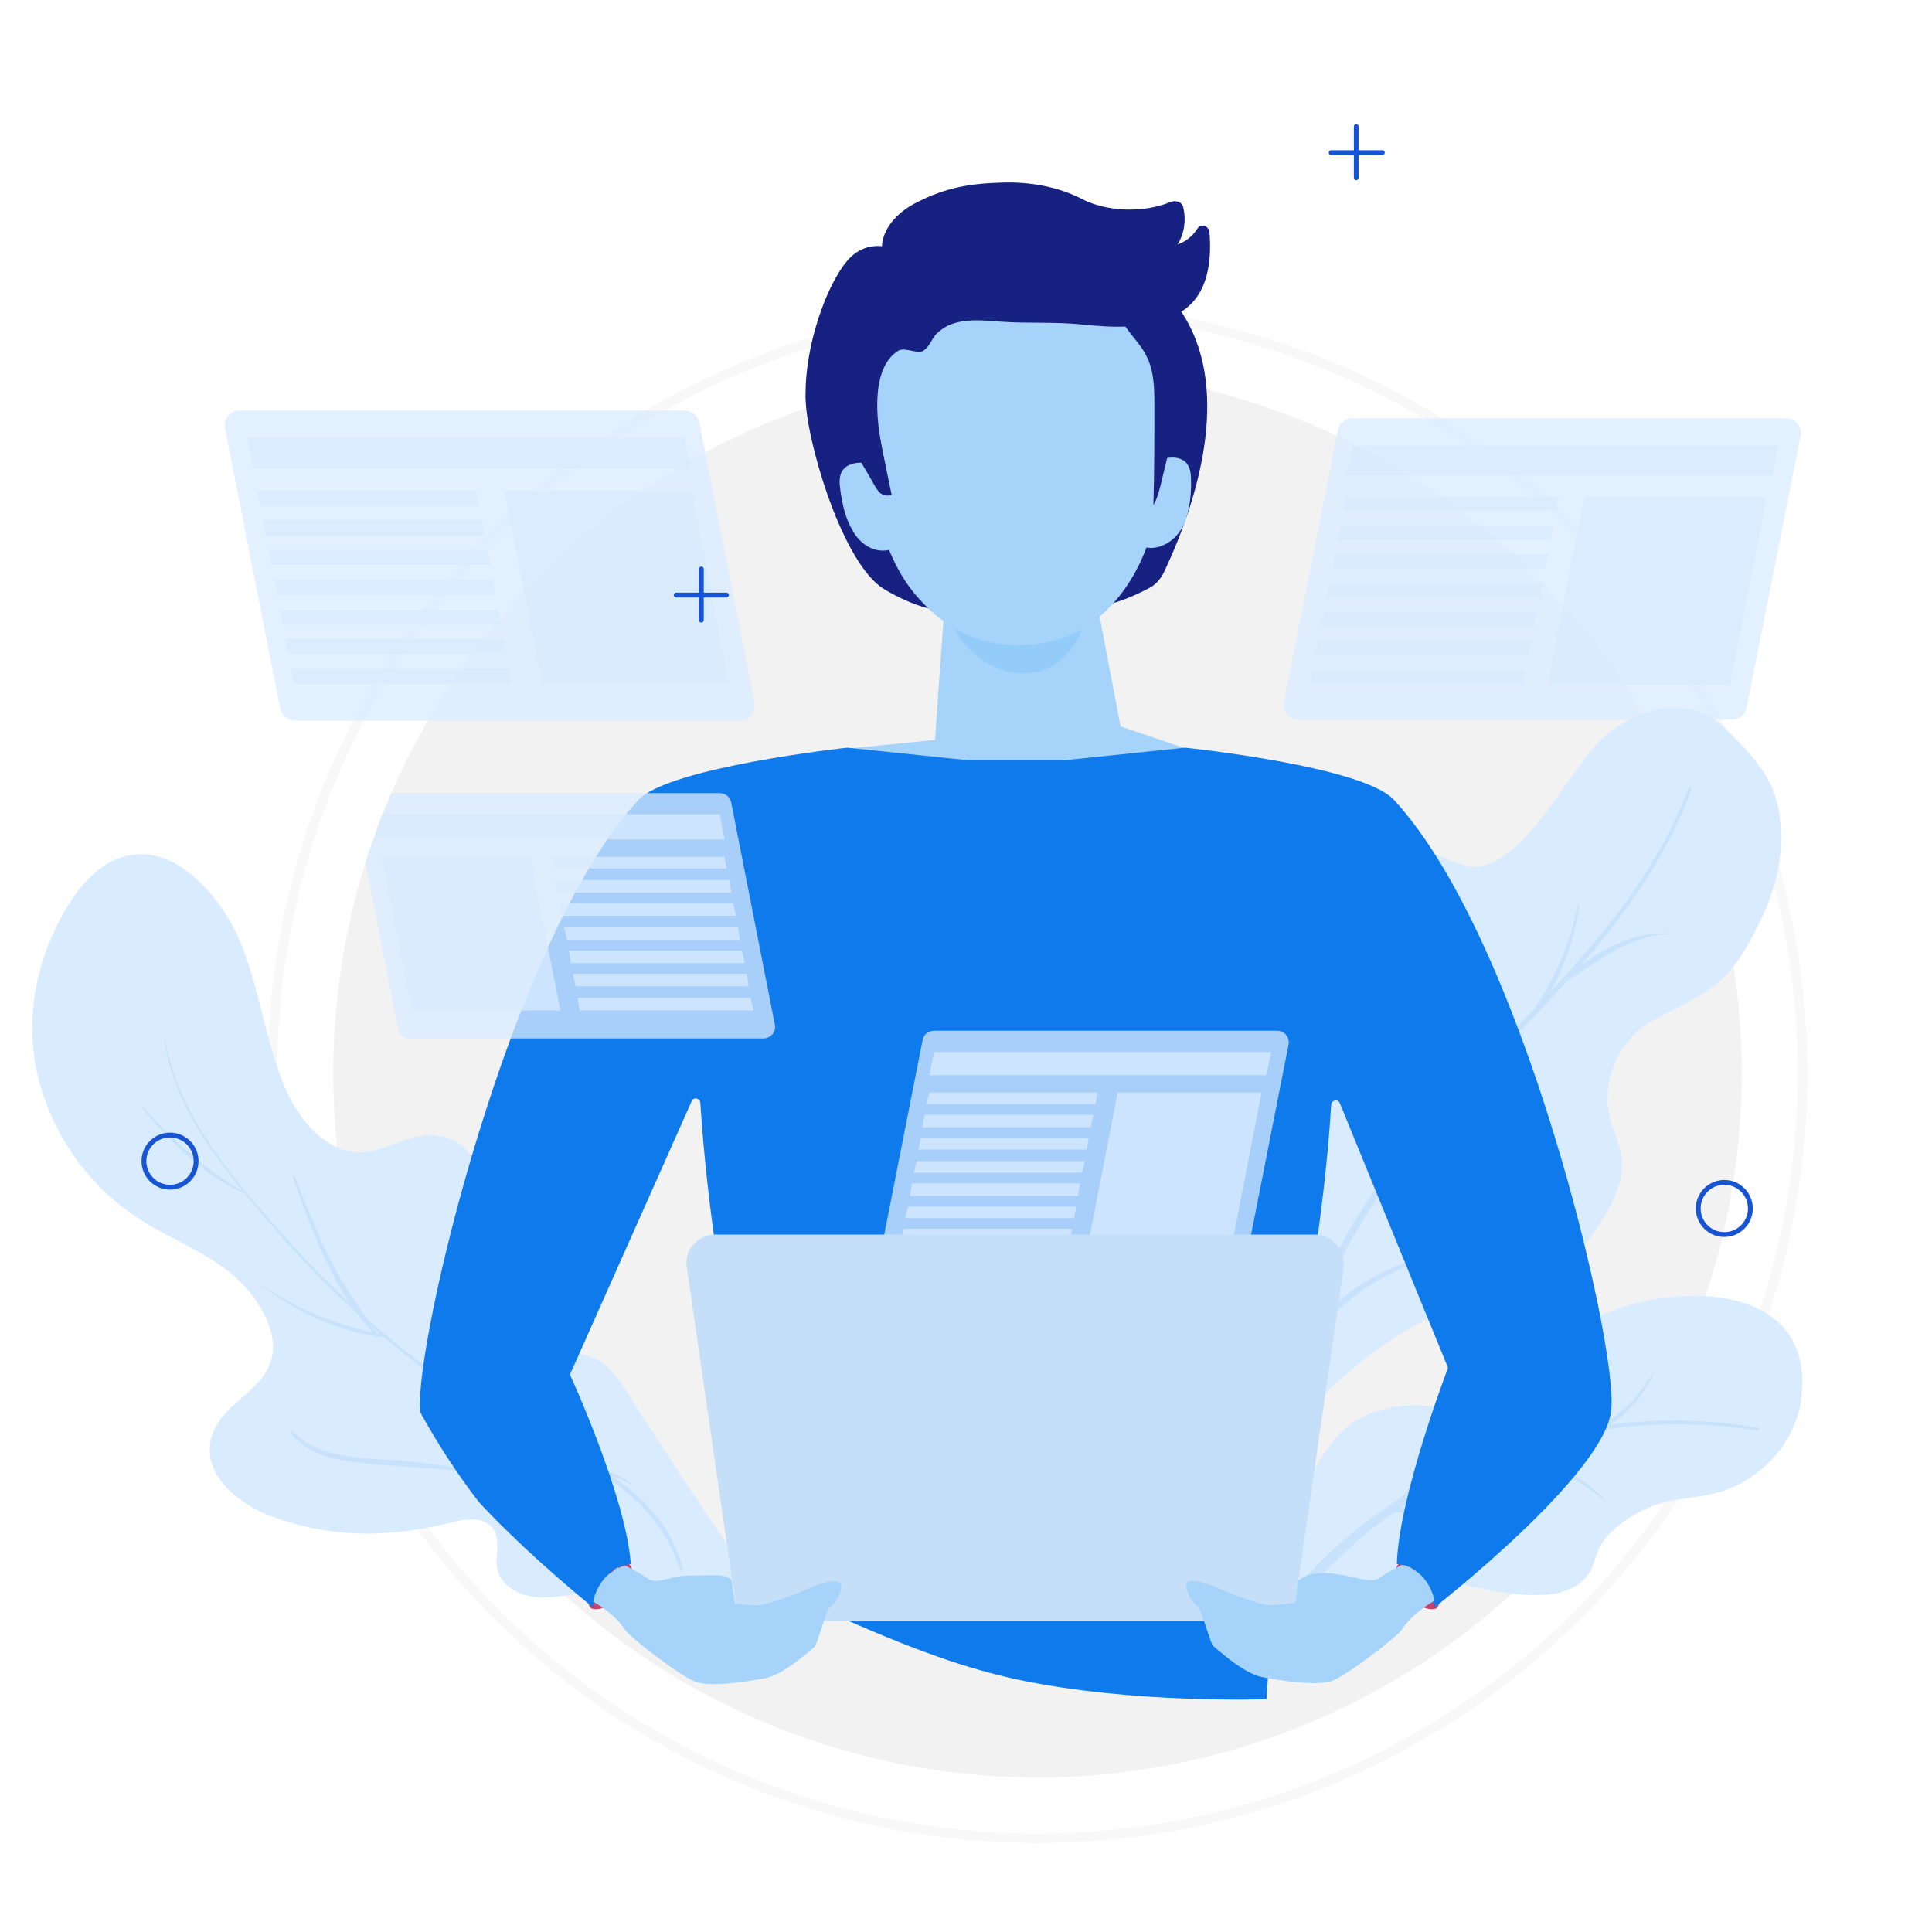 <?xml version="1.0" encoding="utf-8"?>
<!-- Generator: Adobe Illustrator 21.0.0, SVG Export Plug-In . SVG Version: 6.00 Build 0)  -->
<svg version="1.1" xmlns="http://www.w3.org/2000/svg" xmlns:xlink="http://www.w3.org/1999/xlink" x="0px" y="0px"
	 viewBox="0 0 200 200" style="enable-background:new 0 0 200 200;" xml:space="preserve">
<style type="text/css">
	.st0{opacity:0.5;fill:none;stroke:#F2F2F2;stroke-miterlimit:10;}
	.st1{fill:#F2F2F2;}
	.st2{opacity:0.75;fill:#D9EBFF;}
	.st3{fill:#D9EBFF;}
	.st4{fill:#C8E2FC;}
	.st5{fill:#A5D3F9;}
	.st6{fill:#93CBF9;}
	.st7{fill:#172182;}
	.st8{fill:none;stroke:#1654D3;stroke-width:0.5;stroke-linecap:round;stroke-linejoin:round;stroke-miterlimit:10;}
	.st9{clip-path:url(#SVGID_2_);}
	.st10{fill:#C6426E;}
	.st11{fill:#0F7AEC;}
	.st12{fill:#C4DFF7;}
</style>
<g id="Layer_2">
	<g id="Layer_3">
		<circle class="st0" cx="107.4" cy="111.1" r="79.2"/>
	</g>
	<circle class="st1" cx="107.4" cy="111.1" r="72.9"/>
</g>
<g id="Layer_1">
	<g>
		<g>
			<g>
				<g>
					<path class="st2" d="M179.3,74.5h-44.9c-1,0-1.7-0.9-1.5-1.8l5.6-28.2c0.1-0.7,0.8-1.2,1.5-1.2h44.9c1,0,1.7,0.9,1.5,1.8
						l-5.6,28.2C180.7,74,180,74.5,179.3,74.5z"/>
					<polygon class="st2" points="183.5,49.2 184.1,46.1 140,46.1 139.4,49.2 					"/>
					<polygon class="st2" points="161.1,52.9 161.4,51.4 139.3,51.4 139,52.9 					"/>
					<polygon class="st2" points="160.5,55.9 160.8,54.4 138.8,54.4 138.4,55.9 					"/>
					<polygon class="st2" points="159.9,58.9 160.3,57.3 138.2,57.3 137.9,58.9 					"/>
					<polygon class="st2" points="159.4,61.9 159.7,60.3 137.6,60.3 137.3,61.9 					"/>
					<polygon class="st2" points="158.8,64.9 159.1,63.3 137.1,63.3 136.8,64.9 					"/>
					<polygon class="st2" points="158.3,67.9 158.6,66.3 136.5,66.3 136.2,67.9 					"/>
					<polygon class="st2" points="157.7,70.9 158,69.3 135.9,69.3 135.6,70.9 					"/>
					<polygon class="st2" points="164,51.4 160.2,70.9 179.1,70.9 182.9,51.4 					"/>
				</g>
				<g>
					<path class="st2" d="M30.5,74.6h46.1c1,0,1.7-0.9,1.5-1.9l-5.7-28.9c-0.1-0.7-0.8-1.3-1.5-1.3H24.8c-1,0-1.7,0.9-1.5,1.9
						L29,73.3C29.1,74,29.8,74.6,30.5,74.6z"/>
					<polygon class="st2" points="26.2,48.5 25.6,45.3 70.9,45.3 71.5,48.5 					"/>
					<polygon class="st2" points="27,52.4 26.6,50.8 49.3,50.8 49.6,52.4 					"/>
					<polygon class="st2" points="27.5,55.5 27.2,53.8 49.9,53.8 50.2,55.5 					"/>
					<polygon class="st2" points="28.1,58.5 27.8,56.9 50.4,56.9 50.8,58.5 					"/>
					<polygon class="st2" points="28.7,61.6 28.4,60 51,60 51.3,61.6 					"/>
					<polygon class="st2" points="29.3,64.7 28.9,63.1 51.6,63.1 51.9,64.7 					"/>
					<polygon class="st2" points="29.8,67.7 29.5,66.1 52.2,66.1 52.5,67.7 					"/>
					<polygon class="st2" points="30.4,70.8 30.1,69.2 52.7,69.2 53.1,70.8 					"/>
					<polygon class="st2" points="71.6,50.8 75.5,70.8 56.1,70.8 52.2,50.8 					"/>
				</g>
			</g>
		</g>
		<g>
			<g>
				<path class="st3" d="M131.4,165c1.4-5.4,2.9-11,6.3-15.4c0.9-1.2,1.9-2.2,3.3-2.9c3.5-1.8,6.9-1.1,10.6-0.9
					c2.2,0.1,4.4-1,6.1-2.4c1.5-1.3,2-3.1,3.4-4.4c6.9-6.4,27.6-8.4,25.3,6.2c-0.7,4.5-4.5,8.3-8.9,9.4c-1.7,0.4-3.5,0.5-5.2,0.9
					c-2.1,0.5-5.5,2.4-6.6,4.5c-0.5,0.8-0.6,1.8-1.1,2.7c-1,1.7-3.1,2.4-5.1,2.4c-4.4,0.2-8.7-1.7-13.1-1.4
					c-7.9,0.5-10.8,6.4-17.1,10.7"/>
			</g>
			<g>
				<g>
					<path class="st4" d="M182,147.8c-20-3.5-42.9,5.4-52.8,23.9c-0.1,0.3,0.2,0.4,0.4,0.2c5.6-7.9,12-14.6,20.8-19
						c9.7-4.9,20.9-6.5,31.6-4.8C182.1,148.1,182.2,147.8,182,147.8L182,147.8z"/>
				</g>
			</g>
			<g>
				<g>
					<path class="st4" d="M155.5,159.5c-3.3-2.8-7.6-4.1-11.9-3.2c-0.2,0-0.1,0.4,0.1,0.4c4.2-0.6,8.3,0.3,11.7,3
						C155.4,159.7,155.5,159.6,155.5,159.5L155.5,159.5z"/>
				</g>
			</g>
			<g>
				<g>
					<path class="st4" d="M166.6,155.8c-3.1-3.7-7.8-5.4-12.6-4.9c-0.1,0-0.1,0.2,0,0.2C158.8,150.7,163.1,152.6,166.6,155.8
						C166.6,156,166.6,155.9,166.6,155.8L166.6,155.8z"/>
				</g>
			</g>
			<g>
				<g>
					<path class="st4" d="M171,142.3c-0.7,1.1-1.4,2.1-2.3,3c-0.8,0.8-1.8,1.5-2.7,2.2c-0.1,0.1,0,0.3,0.2,0.2
						c2.1-1,3.9-3.3,4.9-5.3C171.2,142.3,171.1,142.2,171,142.3L171,142.3z"/>
				</g>
			</g>
			<g>
				<g>
					<path class="st4" d="M149.9,148.5c-1.3,2.5-3,4.5-4.9,6.6c-0.1,0.1,0,0.2,0.1,0.2c2.2-1.7,3.8-4.1,4.9-6.7
						C150.1,148.5,150,148.4,149.9,148.5L149.9,148.5z"/>
				</g>
			</g>
			<g>
				<g>
					<path class="st4" d="M163.6,142.6c-1.8,3.9-4.8,5.8-8.5,7.6c-0.1,0.1,0,0.3,0.1,0.3c3.9-0.8,7-4.4,8.5-7.8
						C163.7,142.6,163.6,142.5,163.6,142.6L163.6,142.6z"/>
				</g>
			</g>
		</g>
		<g>
			<g>
				<path class="st3" d="M81.7,167.2c-3.1-2.6-7.3-3.5-11.4-3.4c-4,0.1-8,0.9-12.1,1.4c-1.3,0.2-2.6,0.3-3.9-0.1
					c-1.3-0.4-2.5-1.3-2.8-2.6c-0.3-1.4,0.4-3.1-0.5-4.3c-0.9-1.2-2.7-1-4.2-0.6c-6.6,1.6-12.4,1.7-18.9-0.7
					c-3.3-1.3-6.8-4.2-6.1-7.7c0.7-3.6,4.8-4.8,6.1-7.9c1.4-3.3-1.5-7.4-3.9-9.4c-3-2.5-6.8-3.8-10-6c-5.1-3.4-8.7-8.7-10.1-14.6
					S3.8,99,7,93.8c1.1-1.8,2.5-3.5,4.3-4.5C17.4,86,23,92.8,25,97.8c1.9,4.8,2.5,10,4.5,14.8c1.5,3.6,4.8,7.3,8.7,6.6
					c2.7-0.5,4.7-2.1,7.4-1.6c3.1,0.5,4.5,3.6,3.9,6.6c-0.6,3-2.3,5.9-2,9c0.3,3.2,2.8,5.6,5.1,7.8c3.9,3.6,7-5.7,12.5,3.4
					c2.5,4.2,14.3,21.6,14.3,21.6"/>
			</g>
			<g>
				<g>
					<path class="st4" d="M17,107.7c1,6.8,5.5,12.5,9.8,17.6c4.8,5.8,10.1,11,16,15.6c4.9,3.8,9.9,6.6,15.4,9.4
						c5.5,2.8,10.2,6,12.2,12.2c0.1,0.2,0.4,0.1,0.3-0.1c-1.3-4.9-4.8-8.2-9-10.6c-5.1-3-10.5-5.1-15.3-8.6
						c-6.3-4.5-12.1-9.7-17.2-15.5c-5.1-5.7-10.8-12.3-12.1-20.1C17.2,107.6,17,107.6,17,107.7L17,107.7z"/>
				</g>
			</g>
			<g>
				<g>
					<path class="st4" d="M30.1,148.4c1.6,1.9,3.8,2.6,6.2,2.9c4.2,0.6,8.5,0.5,12.8,1.2c2.6,0.4,5,0.3,7.6,0.1
						c2.8-0.2,6.1-0.6,8.6,1.1c0,0,0.1,0,0-0.1c-3.4-3-9.4-1.1-13.4-1.3c-3.5-0.1-6.9-0.8-10.4-1.1c-3.8-0.3-8.4-0.1-11.3-3.1
						C30.2,148.1,30,148.2,30.1,148.4L30.1,148.4z"/>
				</g>
			</g>
			<g>
				<g>
					<path class="st4" d="M26.4,132.5c3.7,3.1,8.1,5.2,13,5.9c0.2,0,0.3-0.2,0.1-0.3C34.7,137.2,30.3,135.4,26.4,132.5
						C26.4,132.4,26.3,132.5,26.4,132.5L26.4,132.5z"/>
				</g>
			</g>
			<g>
				<g>
					<path class="st4" d="M30.3,121.8c2,5.7,4.4,12.2,8.7,16.6c0.1,0.1,0.2,0,0.2-0.1c-1.7-2.5-3.4-4.8-4.8-7.5
						c-1.5-2.9-2.7-6-3.9-9C30.4,121.7,30.2,121.7,30.3,121.8L30.3,121.8z"/>
				</g>
			</g>
			<g>
				<g>
					<path class="st4" d="M14.7,114.7c2.8,3.3,6.5,7.2,10.6,8.8c0.1,0,0.1-0.1,0-0.1c-4-2.2-7.5-5.5-10.5-8.8
						C14.8,114.5,14.6,114.6,14.7,114.7L14.7,114.7z"/>
				</g>
			</g>
		</g>
		<g>
			<g>
				<path class="st3" d="M131.5,159.6c1-5.8,2.4-12.7,7.1-16.7c4.9-4.2,8.8-6.9,15-8.3c5.3-1.2,9.2-3.4,12.2-8.2
					c1.3-2.1,2.5-4.6,2-7c-0.2-1.2-0.8-2.3-1.1-3.5c-1-3.7,0.7-8,4-10c5-2.9,7.4-3,10.4-8.4c2.2-4,3.6-7.6,3.2-12.3
					c-0.3-4.3-2.5-6.6-5.7-9.8c-4-4-10-1.7-13,1.3c-3.2,3.2-8,13-12.9,13c-1.8,0-3.3-1.1-5-1.6c-3.1-1-6.7-0.1-9.2,2s-3.9,5.4-4,8.6
					c-0.3,7,4.6,14.4,1.3,20.6c-1.1,2.1-3.1,3.7-4.7,5.5c-2.8,3.1-4.2,8.4-5.1,12.4c-1,4.2,0.8,8.4,1.9,12.4
					c0.5,1.7,0.9,3.5,0.7,5.2c-0.2,1.9-1,3.7-2,5.3"/>
			</g>
			<g>
				<g>
					<path class="st4" d="M174.8,81.6c-5.9,15.7-20.3,25.6-30.3,38.6c-4.9,6.3-8.6,13.4-10.6,21.2c-2,7.6-3,15.7-3.4,23.6
						c0,0.3,0.4,0.3,0.5,0.1c1.2-8.1,1.5-16.3,3.7-24.2c2.3-8.3,6.5-15.7,12-22.4c9.8-12,22.9-21.8,28.4-36.8
						C175.1,81.5,174.9,81.4,174.8,81.6L174.8,81.6z"/>
				</g>
			</g>
			<g>
				<g>
					<path class="st4" d="M157.9,113.4c-4.1-0.1-8.3,1.1-11.2,4.1c-0.1,0.1,0,0.4,0.2,0.3C150.3,115.4,153.7,113.7,157.9,113.4
						C158,113.5,158,113.5,157.9,113.4L157.9,113.4z"/>
				</g>
			</g>
			<g>
				<g>
					<path class="st4" d="M149.4,129.8c-6.2,0.8-12.6,4.9-15.3,10.7c-0.1,0.2,0.2,0.4,0.3,0.2c3.7-5.6,8.3-9.3,15-10.7
						C149.6,130,149.5,129.8,149.4,129.8L149.4,129.8z"/>
				</g>
			</g>
			<g>
				<g>
					<path class="st4" d="M163.3,93.7c-0.7,4-2.3,7.4-4.5,10.8c-0.1,0.2,0.2,0.4,0.3,0.2c2.5-3.2,3.8-7.1,4.4-11
						C163.5,93.7,163.3,93.7,163.3,93.7L163.3,93.7z"/>
				</g>
			</g>
			<g>
				<g>
					<path class="st4" d="M173.3,96.7c-4.2-0.6-8.4,2-11.4,4.7c-0.1,0.1,0,0.3,0.2,0.2C165.6,99.5,168.8,96.6,173.3,96.7
						C173.3,96.8,173.3,96.7,173.3,96.7L173.3,96.7z"/>
				</g>
			</g>
			<g>
				<g>
					<path class="st4" d="M149.8,103.7c0.2,5-1,9.6-3.3,14.1c-0.1,0.1,0.1,0.2,0.2,0.1c2.5-4.3,3.5-9.2,3.2-14.2
						C149.9,103.6,149.8,103.6,149.8,103.7L149.8,103.7z"/>
				</g>
			</g>
		</g>
		<g>
			<path class="st5" d="M116,75.2l-2.8-14.7l-15.1-1.9c-0.8,10.2-1.3,18-1.3,18l-9.1,0.9c0,0,6,7.5,20.7,6.3
				c10.6-0.8,14.4-6.3,14.4-6.3L116,75.2z"/>
		</g>
		<g>
			<path class="st6" d="M98.2,63.1c0.6,3.7,4.3,6.7,8,6.6c4.3-0.2,6.7-4.6,6.4-8.6"/>
		</g>
		<g>
			<path class="st7" d="M107,32.4c1.9-2.1,4.4-3.7,7.2-3.8c1.5-0.1,3,0.3,4.4,0.8c1.4,0.6,2.7,1.4,3.5,2.6c5.4,7.7,2.2,19.1-1.5,27
				c-0.3,0.7-0.8,1.4-1.5,1.8c-2.2,1.2-7.3,3.4-7.6,0.6c-0.1-0.8,1.6-5.7,1.7-6.5"/>
		</g>
		<g>
			<path class="st5" d="M119,48.8c0.2-0.8,1.1-1.3,1.9-1.4c0.7-0.1,1.4,0,1.9,0.5c0.5,0.6,0.5,1.4,0.5,2.2c0,1.4-0.2,2.8-0.7,4.1
				c-0.6,1.3-1.7,2.3-3.1,2.5c-1.4,0.2-2.9-0.9-2.9-2.3"/>
		</g>
		<g>
			<path class="st7" d="M88.5,26.9c-3.4,3.9-5.1,12.7-5.1,14.3c0,4,3.5,16.3,7.7,19.5c1.2,0.9,6.4,3.5,7.1,1.9
				c0.2-0.5-1.6-3-1.1-3.4c0.6-0.6,0.8-1.4,0.8-2.2c0-0.8-0.2-1.6-0.4-2.4"/>
		</g>
		<g>
			<path class="st5" d="M120.2,38.4c-0.1-1.7-1.3-3.7-2.8-4.6c-3.4-2-7-4-10.9-4c-2.6,0-5.2,0.8-7.5,1.9c-2.8,1.4-5.3,3.2-7.5,5.3
				c-1.2,1.2-2.3,2.5-2.6,4.1c-0.2,1.1,0,2.3,0.2,3.5c1.1,5.7,1.8,12.4,5.7,17c3.6,4.2,7.7,5.7,13,5c7.1-1,11.4-8.4,12-14.7
				C120.4,47.4,120.5,42.9,120.2,38.4z"/>
		</g>
		<g>
			<path class="st7" d="M125.2,24c-0.1-0.6-0.8-0.9-1.2-0.4c-0.5,0.8-1.2,1.4-2.1,1.7c0.7-1.1,0.9-2.5,0.6-3.8
				c-0.1-0.6-0.8-0.8-1.3-0.6c-2.9,1.2-6.7,1-9.2-0.3c-2.5-1.3-5.5-1.8-8.3-1.7c-3.3,0.1-5.7,0.5-8.7,2c-3.8,1.9-3.7,4.6-3.7,4.6
				s-2-0.4-3.6,1.5c-2.2,2.6-4.4,8.9-4.3,14c0.1,2.4,2,0.3,2.8,2.6c0.6,1.8-0.4,4.1,1.5,4.8c0.4,0.1,0.8,0.2,1.2,0
				c0.7-0.3,2.8,0.7,2.8-0.1c-2-8.3-0.2-11.1,1.3-12c0.7-0.4,2,0.4,2.6,0c0.6-0.4,0.8-1.1,1.3-1.7c0.6-0.6,1.3-1,2.1-1.2
				c1.5-0.4,3.1-0.2,4.6-0.1c2.8,0.2,5.7,0,8.5,0.3c3,0.3,6.3,0.5,9.1-0.8C124.9,31.4,125.5,27.5,125.2,24z"/>
		</g>
		<g>
			<path class="st5" d="M91.1,49.1c-0.3-0.8-1.2-1.2-2-1.2c-0.7,0-1.4,0.2-1.8,0.7c-0.5,0.6-0.4,1.5-0.3,2.2c0.2,1.4,0.5,2.8,1.2,4
				C88.8,56,90,57,91.4,57c1.4,0,2.8-1.2,2.7-2.6"/>
		</g>
		<g>
			<path class="st7" d="M90.7,38.6c-0.4,2.8,0.2,5.6,0.7,8.3c0.3,1.4,0.6,2.9,0.9,4.3c-0.3,0.2-0.8,0.1-1.1-0.1
				c-0.3-0.2-0.5-0.6-0.7-0.9c-0.6-1.1-1.3-2.2-1.9-3.3c-0.4-0.8-0.9-1.6-0.9-2.5"/>
		</g>
		<g>
			<path class="st7" d="M116.2,33.3c0.7,1.3,1.9,2.3,2.5,3.6c0.8,1.6,0.8,3.4,0.8,5.2c0,3.4,0,6.8-0.1,10.2c0.4-0.7,0.6-1.5,0.8-2.3
				c0.6-2.5,1.2-4.9,1.7-7.4c0.2-0.9,0.7-1.7,0.8-2.6c0.2-0.9,0-2-0.2-2.9c-0.7-3.8-3.1-7.3-6.5-9.1"/>
		</g>
		<circle class="st8" cx="17.6" cy="120.2" r="2.7"/>
		<circle class="st8" cx="178.5" cy="125.1" r="2.7"/>
		<g>
			<g>
				<line class="st8" x1="140.4" y1="13.1" x2="140.4" y2="18.4"/>
				<line class="st8" x1="143.1" y1="15.8" x2="137.8" y2="15.8"/>
			</g>
		</g>
		<g>
			<g>
				<line class="st8" x1="72.6" y1="58.9" x2="72.6" y2="64.2"/>
				<line class="st8" x1="75.2" y1="61.6" x2="70" y2="61.6"/>
			</g>
		</g>
	</g>
</g>
<g id="Layer_5">
</g>
<g id="Layer_4">
	<g>
		<defs>
			<circle id="SVGID_1_" cx="107.4" cy="111.1" r="72.9"/>
		</defs>
		<clipPath id="SVGID_2_">
			<use xlink:href="#SVGID_1_"  style="overflow:visible;"/>
		</clipPath>
		<g class="st9">
			<path class="st10" d="M63.9,162.4l0.8-1.1c0,0,0.3,0.3,0.5,0.7c0.7,0.9-0.2,2.7-1.1,3.4c-1,0.9-2.2,1.4-2.9,1.1
				c-0.6-0.4-0.3-2.9-0.3-2.9l0.7-0.5L63.9,162.4z"/>
			<path class="st10" d="M146,162.4l-0.8-1.1c0,0-0.3,0.3-0.5,0.7c-0.7,0.9,0.2,2.7,1.1,3.4c1,0.9,2.2,1.4,2.9,1.1
				c0.6-0.4,0.3-2.9,0.3-2.9l-0.7-0.5L146,162.4z"/>
			<g>
				<path class="st11" d="M144.3,82.8c-3.2-3.5-21.6-5.4-21.6-5.4l-12.5,1.3h-10l-12.5-1.3c0,0-18.4,2-21.6,5.4
					c-13.4,14.5-23.2,56.5-22.6,63.1c0.5,6.6,17.9,20.5,17.9,20.5s0.5-4.2,3.9-4.5c-0.5-7-6.3-19.6-6.3-19.6L71.6,114
					c0.2-0.5,0.9-0.3,0.9,0.2c1.4,21.8,7.1,41.5,7.3,50.5c4.4,0.9,14.3,6.8,25.7,9.2c11.9,2.5,25.6,2,25.6,2c1-15.1,2.4-26,3.8-38.2
					c1.2-7.2,2.4-15.1,2.9-23.3c0-0.5,0.7-0.7,0.9-0.2l11.2,27.4c0,0-5.1,13.3-5.3,20.3c3.4,0.3,3.9,4.5,3.9,4.5
					s17.8-13.9,18.3-20.5C167.5,139.3,157.7,97.3,144.3,82.8z"/>
			</g>
			<g>
				<path class="st2" d="M127.8,131.4H92.3c-0.8,0-1.3-0.7-1.2-1.4l4.4-22.3c0.1-0.6,0.6-1,1.2-1h35.5c0.8,0,1.3,0.7,1.2,1.4
					l-4.4,22.3C128.9,131,128.4,131.4,127.8,131.4z"/>
				<polygon class="st2" points="131.1,111.3 131.6,108.9 96.7,108.9 96.2,111.3 				"/>
				<polygon class="st2" points="113.4,114.3 113.6,113.1 96.2,113.1 95.9,114.3 				"/>
				<polygon class="st2" points="112.9,116.7 113.2,115.4 95.7,115.4 95.5,116.7 				"/>
				<polygon class="st2" points="112.5,119 112.7,117.8 95.3,117.8 95.1,119 				"/>
				<polygon class="st2" points="112,121.4 112.3,120.2 94.9,120.2 94.6,121.4 				"/>
				<polygon class="st2" points="111.6,123.8 111.8,122.5 94.4,122.5 94.2,123.8 				"/>
				<polygon class="st2" points="111.2,126.1 111.4,124.9 94,124.9 93.7,126.1 				"/>
				<polygon class="st2" points="110.7,128.5 111,127.2 93.5,127.2 93.3,128.5 				"/>
				<polygon class="st2" points="115.7,113.1 112.7,128.5 127.6,128.5 130.6,113.1 				"/>
			</g>
			<g>
				<path class="st2" d="M42.4,107.5H79c0.8,0,1.4-0.7,1.2-1.5l-4.5-22.9c-0.1-0.6-0.6-1-1.2-1H37.9c-0.8,0-1.4,0.7-1.2,1.5
					l4.5,22.9C41.3,107.1,41.8,107.5,42.4,107.5z"/>
				<polygon class="st2" points="39,86.9 38.5,84.3 74.5,84.3 75,86.9 				"/>
				<polygon class="st2" points="57.3,89.9 57,88.7 75,88.7 75.2,89.9 				"/>
				<polygon class="st2" points="57.7,92.4 57.5,91.1 75.5,91.1 75.7,92.4 				"/>
				<polygon class="st2" points="58.2,94.8 57.9,93.5 75.9,93.5 76.2,94.8 				"/>
				<polygon class="st2" points="58.7,97.3 58.4,96 76.4,96 76.6,97.3 				"/>
				<polygon class="st2" points="59.1,99.7 58.9,98.4 76.8,98.4 77.1,99.7 				"/>
				<polygon class="st2" points="59.6,102.1 59.3,100.8 77.3,100.8 77.5,102.1 				"/>
				<polygon class="st2" points="60,104.6 59.8,103.3 77.7,103.3 78,104.6 				"/>
				<polygon class="st2" points="54.9,88.7 58,104.6 42.6,104.6 39.5,88.7 				"/>
			</g>
			<g>
				<path class="st12" d="M133.8,167.8H76.4l-5.3-36.6c-0.3-1.8,1.1-3.4,3-3.4h62c1.8,0,3.2,1.6,3,3.4L133.8,167.8z"/>
				<path class="st5" d="M83.3,164.6c-0.4,0.2-2.7,1.1-4.2,1.5c-1,0.2-3-0.1-3-0.1l-0.4-2.5c-0.9-0.6-1.3-0.4-4.5-0.4
					c-1.5,0-3.2,0.9-4,0.4c-0.7-0.5-2.4-1.4-2.4-1.4s-0.5-0.1-1.7,0.8c-1.4,1.1-1.7,2.9-1.7,2.9s2.2,1.2,3.3,2.9
					c0.5,0.8,5.7,4.8,7.3,5.4c1.7,0.6,5.8-0.1,7.3-0.4c1.9-0.4,4.5-2.8,5-3.2c0.3-0.3,0.8-2.4,1.5-4c1.1-0.9,1.3-1.9,1.3-2.3
					C87.1,163.1,84.6,164,83.3,164.6z"/>
				<path class="st5" d="M126.6,164.6c0.4,0.2,2.7,1.1,4.2,1.5c1,0.2,3.3-0.2,3.3-0.2l0.3-2.3c0.9-0.6,1.7-1,4.3-0.6
					c1.4,0.2,3.2,0.9,4,0.4c0.7-0.5,2.4-1.4,2.4-1.4s0.5-0.1,1.7,0.8c1.4,1.1,1.7,2.9,1.7,2.9s-2.2,1.2-3.3,2.9
					c-0.5,0.8-5.7,4.8-7.3,5.4c-1.7,0.6-5.8-0.1-7.3-0.4c-1.9-0.4-4.5-2.8-5-3.2c-0.3-0.3-0.8-2.4-1.5-4c-1.1-0.9-1.3-1.9-1.3-2.3
					C122.8,163.1,125.3,164,126.6,164.6z"/>
			</g>
		</g>
	</g>
</g>
</svg>
